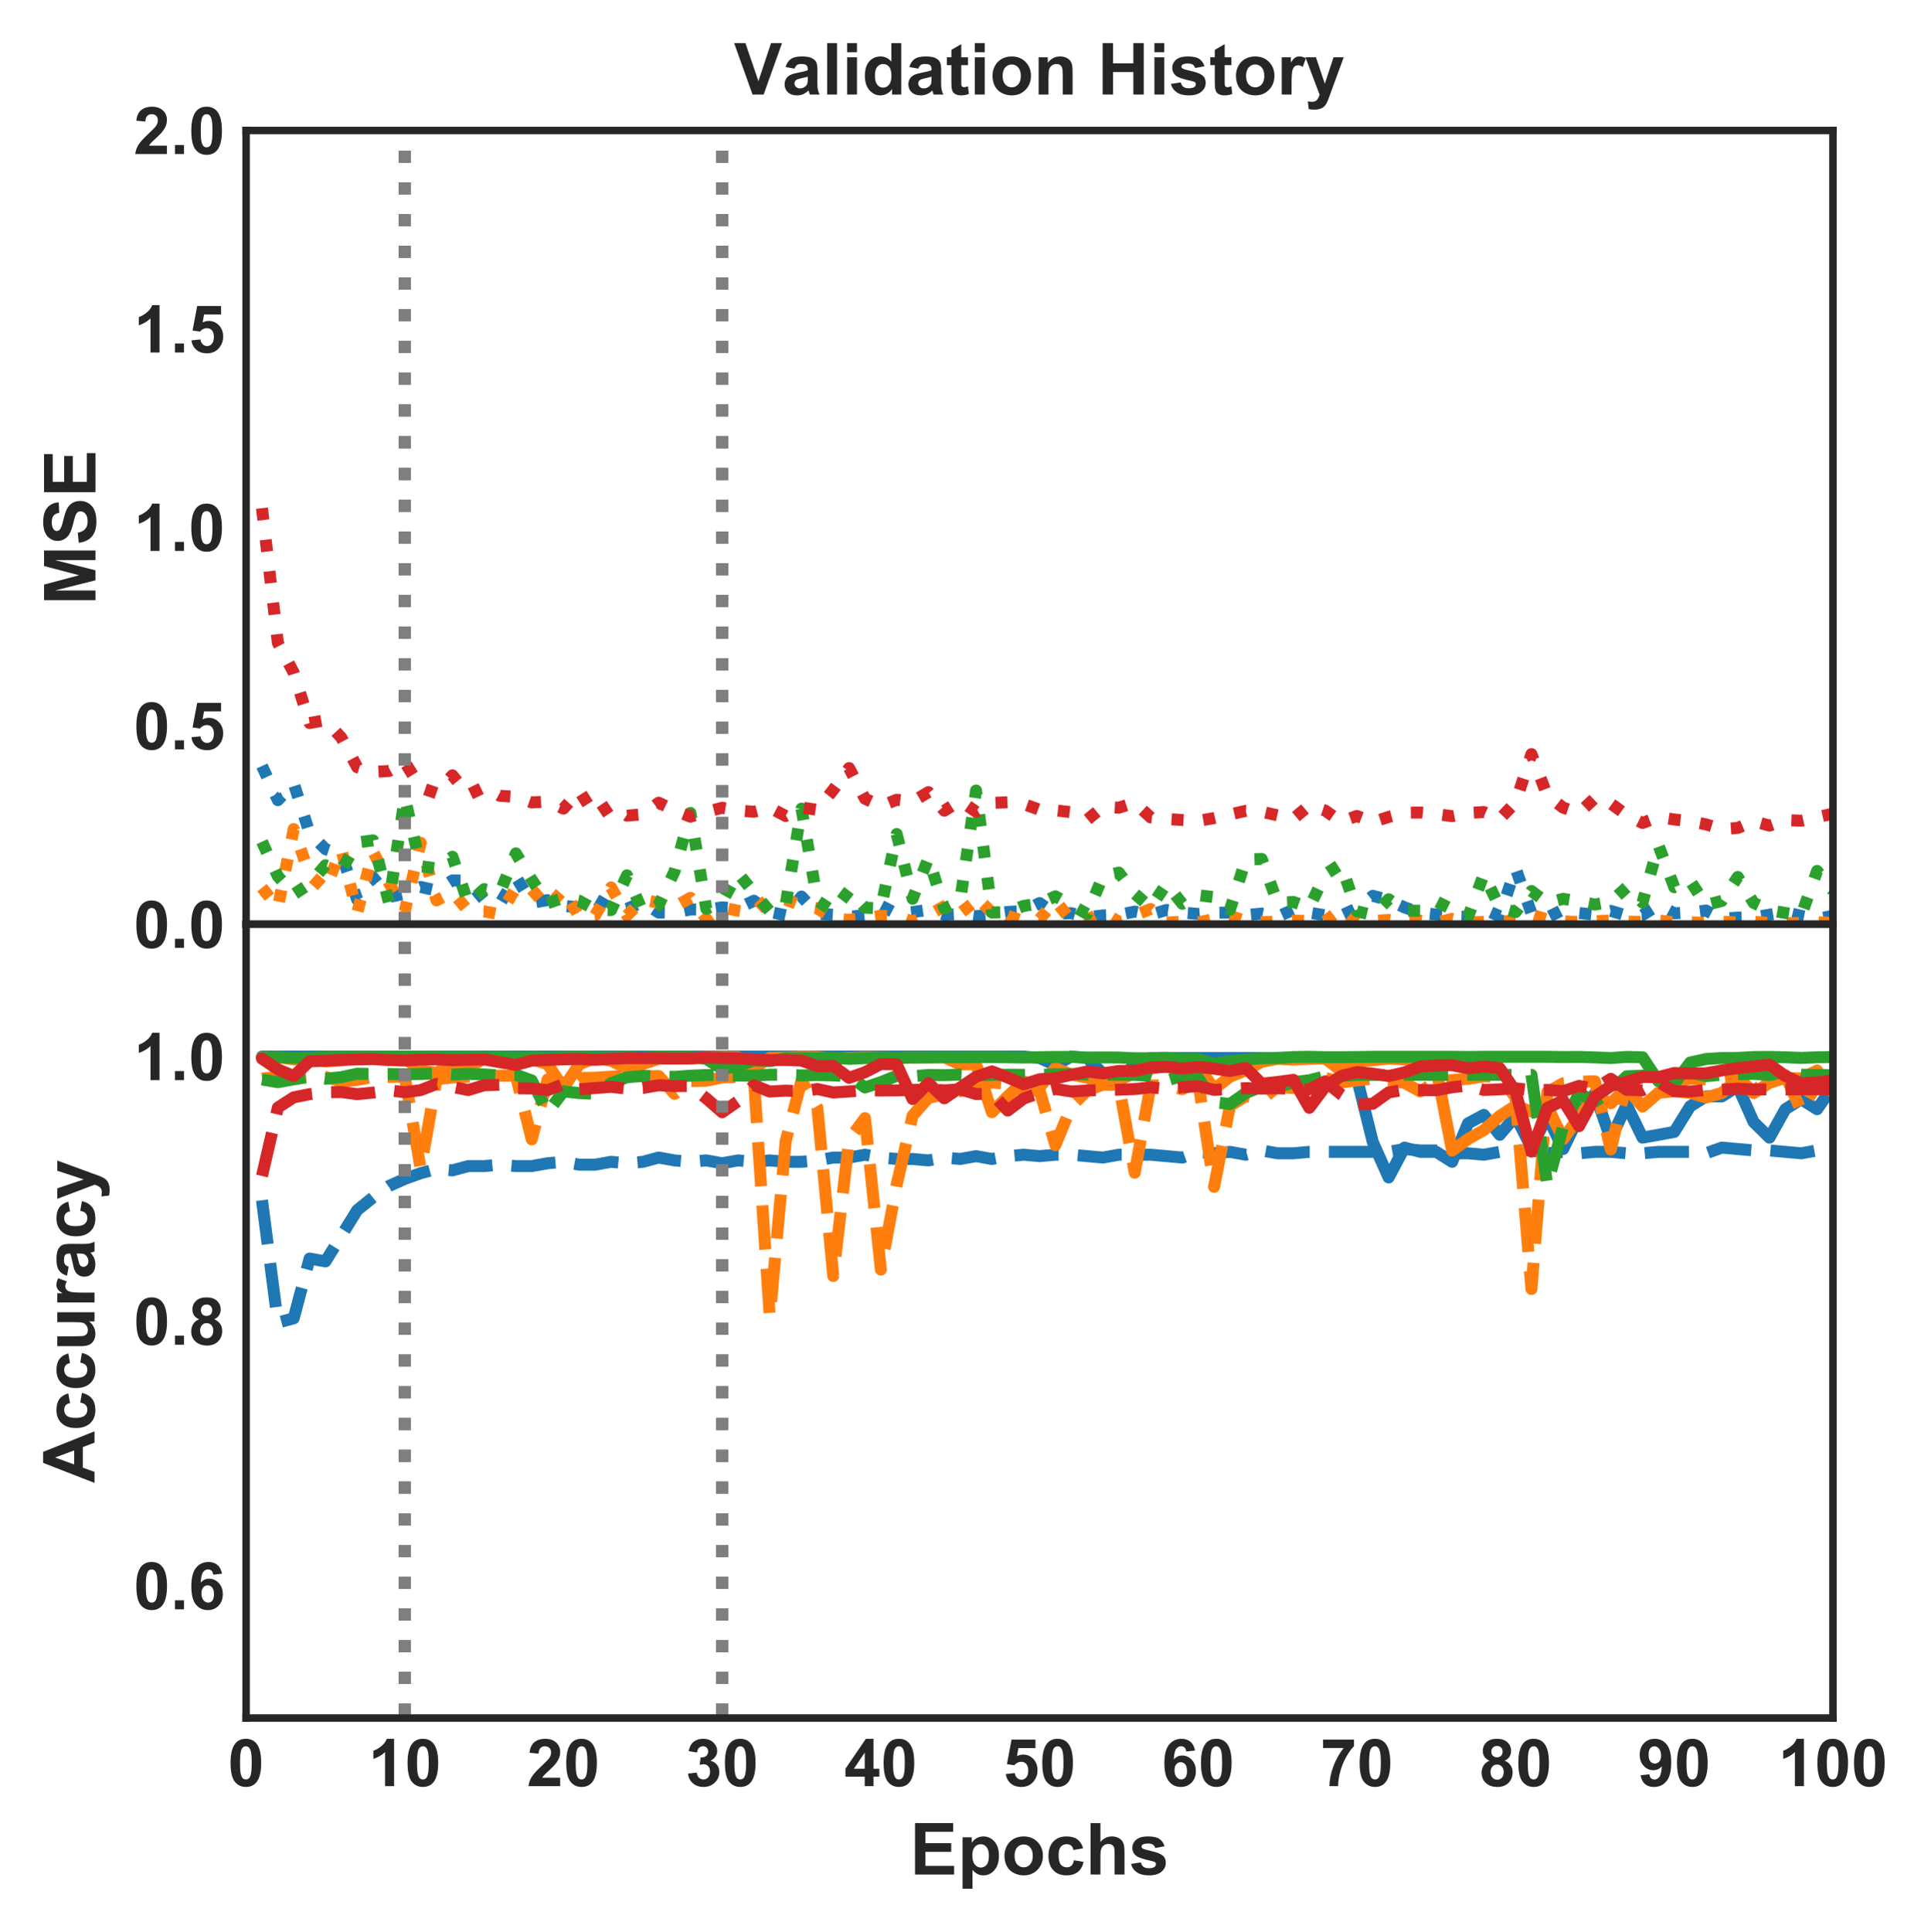 <?xml version="1.0" encoding="utf-8" standalone="no"?>
<!DOCTYPE svg PUBLIC "-//W3C//DTD SVG 1.1//EN"
  "http://www.w3.org/Graphics/SVG/1.1/DTD/svg11.dtd">
<!-- Created with matplotlib (https://matplotlib.org/) -->
<svg height="322.631pt" version="1.1" viewBox="0 0 322.531 322.631" width="322.531pt" xmlns="http://www.w3.org/2000/svg" xmlns:xlink="http://www.w3.org/1999/xlink">
 <defs>
  <style type="text/css">
*{stroke-linecap:butt;stroke-linejoin:round;}
  </style>
 </defs>
 <g id="figure_1">
  <g id="patch_1">
   <path d="M 0 322.631 
L 322.531 322.631 
L 322.531 0 
L 0 0 
z
" style="fill:#ffffff;"/>
  </g>
  <g id="axes_1">
   <g id="patch_2">
    <path d="M 41.105 154.359 
L 306.155 154.359 
L 306.155 21.789 
L 41.105 21.789 
z
" style="fill:#ffffff;"/>
   </g>
   <g id="matplotlib.axis_1">
    <g id="xtick_1"/>
    <g id="xtick_2"/>
    <g id="xtick_3"/>
    <g id="xtick_4"/>
    <g id="xtick_5"/>
    <g id="xtick_6"/>
    <g id="xtick_7"/>
    <g id="xtick_8"/>
    <g id="xtick_9"/>
    <g id="xtick_10"/>
    <g id="xtick_11"/>
   </g>
   <g id="matplotlib.axis_2">
    <g id="ytick_1">
     <g id="text_1">
      <!-- 0.0 -->
      <defs>
       <path d="M 27.438 71.875 
Q 37.844 71.875 43.703 64.453 
Q 50.688 55.672 50.688 35.297 
Q 50.688 14.984 43.656 6.109 
Q 37.844 -1.219 27.438 -1.219 
Q 17 -1.219 10.594 6.812 
Q 4.203 14.844 4.203 35.453 
Q 4.203 55.672 11.234 64.547 
Q 17.047 71.875 27.438 71.875 
z
M 27.438 60.5 
Q 24.953 60.5 23 58.906 
Q 21.047 57.328 19.969 53.219 
Q 18.562 47.906 18.562 35.297 
Q 18.562 22.703 19.828 17.984 
Q 21.094 13.281 23.016 11.719 
Q 24.953 10.156 27.438 10.156 
Q 29.938 10.156 31.891 11.734 
Q 33.844 13.328 34.906 17.438 
Q 36.328 22.703 36.328 35.297 
Q 36.328 47.906 35.062 52.609 
Q 33.797 57.328 31.859 58.906 
Q 29.938 60.5 27.438 60.5 
z
" id="Arial-BoldMT-48"/>
       <path d="M 7.172 0 
L 7.172 13.719 
L 20.906 13.719 
L 20.906 0 
z
" id="Arial-BoldMT-46"/>
      </defs>
      <g style="fill:#262626;" transform="translate(22.315 158.296)scale(0.11 -0.11)">
       <use xlink:href="#Arial-BoldMT-48"/>
       <use x="55.615" xlink:href="#Arial-BoldMT-46"/>
       <use x="83.398" xlink:href="#Arial-BoldMT-48"/>
      </g>
     </g>
    </g>
    <g id="ytick_2">
     <g id="text_2">
      <!-- 0.5 -->
      <defs>
       <path d="M 4.438 18.406 
L 18.109 19.828 
Q 18.703 15.188 21.578 12.469 
Q 24.469 9.766 28.219 9.766 
Q 32.516 9.766 35.5 13.25 
Q 38.484 16.75 38.484 23.781 
Q 38.484 30.375 35.516 33.672 
Q 32.562 36.969 27.828 36.969 
Q 21.922 36.969 17.234 31.734 
L 6.109 33.344 
L 13.141 70.609 
L 49.422 70.609 
L 49.422 57.766 
L 23.531 57.766 
L 21.391 45.609 
Q 25.984 47.906 30.766 47.906 
Q 39.891 47.906 46.234 41.266 
Q 52.594 34.625 52.594 24.031 
Q 52.594 15.188 47.469 8.25 
Q 40.484 -1.219 28.078 -1.219 
Q 18.172 -1.219 11.922 4.094 
Q 5.672 9.422 4.438 18.406 
z
" id="Arial-BoldMT-53"/>
      </defs>
      <g style="fill:#262626;" transform="translate(22.315 125.154)scale(0.11 -0.11)">
       <use xlink:href="#Arial-BoldMT-48"/>
       <use x="55.615" xlink:href="#Arial-BoldMT-46"/>
       <use x="83.398" xlink:href="#Arial-BoldMT-53"/>
      </g>
     </g>
    </g>
    <g id="ytick_3">
     <g id="text_3">
      <!-- 1.0 -->
      <defs>
       <path d="M 39.359 0 
L 25.641 0 
L 25.641 51.703 
Q 18.109 44.672 7.906 41.312 
L 7.906 53.766 
Q 13.281 55.516 19.578 60.422 
Q 25.875 65.328 28.219 71.875 
L 39.359 71.875 
z
" id="Arial-BoldMT-49"/>
      </defs>
      <g style="fill:#262626;" transform="translate(22.315 92.011)scale(0.11 -0.11)">
       <use xlink:href="#Arial-BoldMT-49"/>
       <use x="55.615" xlink:href="#Arial-BoldMT-46"/>
       <use x="83.398" xlink:href="#Arial-BoldMT-48"/>
      </g>
     </g>
    </g>
    <g id="ytick_4">
     <g id="text_4">
      <!-- 1.5 -->
      <g style="fill:#262626;" transform="translate(22.315 58.869)scale(0.11 -0.11)">
       <use xlink:href="#Arial-BoldMT-49"/>
       <use x="55.615" xlink:href="#Arial-BoldMT-46"/>
       <use x="83.398" xlink:href="#Arial-BoldMT-53"/>
      </g>
     </g>
    </g>
    <g id="ytick_5">
     <g id="text_5">
      <!-- 2.0 -->
      <defs>
       <path d="M 50.594 12.75 
L 50.594 0 
L 2.484 0 
Q 3.266 7.234 7.172 13.703 
Q 11.078 20.172 22.609 30.859 
Q 31.891 39.5 33.984 42.578 
Q 36.812 46.828 36.812 50.984 
Q 36.812 55.562 34.344 58.031 
Q 31.891 60.5 27.547 60.5 
Q 23.25 60.5 20.703 57.906 
Q 18.172 55.328 17.781 49.312 
L 4.109 50.688 
Q 5.328 62.016 11.766 66.938 
Q 18.219 71.875 27.875 71.875 
Q 38.484 71.875 44.531 66.156 
Q 50.594 60.453 50.594 51.953 
Q 50.594 47.125 48.859 42.75 
Q 47.125 38.375 43.359 33.594 
Q 40.875 30.422 34.375 24.453 
Q 27.875 18.5 26.141 16.547 
Q 24.422 14.594 23.344 12.75 
z
" id="Arial-BoldMT-50"/>
      </defs>
      <g style="fill:#262626;" transform="translate(22.315 25.726)scale(0.11 -0.11)">
       <use xlink:href="#Arial-BoldMT-50"/>
       <use x="55.615" xlink:href="#Arial-BoldMT-46"/>
       <use x="83.398" xlink:href="#Arial-BoldMT-48"/>
      </g>
     </g>
    </g>
    <g id="text_6">
     <!-- MSE -->
     <defs>
      <path d="M 7.078 0 
L 7.078 71.578 
L 28.719 71.578 
L 41.703 22.75 
L 54.547 71.578 
L 76.219 71.578 
L 76.219 0 
L 62.797 0 
L 62.797 56.344 
L 48.578 0 
L 34.672 0 
L 20.516 56.344 
L 20.516 0 
z
" id="Arial-BoldMT-77"/>
      <path d="M 3.609 23.297 
L 17.672 24.656 
Q 18.953 17.578 22.828 14.25 
Q 26.703 10.938 33.297 10.938 
Q 40.281 10.938 43.812 13.891 
Q 47.359 16.844 47.359 20.797 
Q 47.359 23.344 45.875 25.125 
Q 44.391 26.906 40.672 28.219 
Q 38.141 29.109 29.109 31.344 
Q 17.484 34.234 12.797 38.422 
Q 6.203 44.344 6.203 52.828 
Q 6.203 58.297 9.297 63.062 
Q 12.406 67.828 18.234 70.312 
Q 24.078 72.797 32.328 72.797 
Q 45.797 72.797 52.609 66.891 
Q 59.422 60.984 59.766 51.125 
L 45.312 50.484 
Q 44.391 56 41.328 58.422 
Q 38.281 60.844 32.172 60.844 
Q 25.875 60.844 22.312 58.25 
Q 20.016 56.594 20.016 53.812 
Q 20.016 51.266 22.172 49.469 
Q 24.906 47.172 35.453 44.672 
Q 46 42.188 51.047 39.516 
Q 56.109 36.859 58.953 32.25 
Q 61.812 27.641 61.812 20.844 
Q 61.812 14.703 58.391 9.328 
Q 54.984 3.953 48.734 1.344 
Q 42.484 -1.266 33.156 -1.266 
Q 19.578 -1.266 12.297 5 
Q 5.031 11.281 3.609 23.297 
z
" id="Arial-BoldMT-83"/>
      <path d="M 7.281 0 
L 7.281 71.578 
L 60.359 71.578 
L 60.359 59.469 
L 21.734 59.469 
L 21.734 43.609 
L 57.672 43.609 
L 57.672 31.547 
L 21.734 31.547 
L 21.734 12.062 
L 61.719 12.062 
L 61.719 0 
z
" id="Arial-BoldMT-69"/>
     </defs>
     <g style="fill:#262626;" transform="translate(15.947 101.077)rotate(-90)scale(0.12 -0.12)">
      <use xlink:href="#Arial-BoldMT-77"/>
      <use x="83.301" xlink:href="#Arial-BoldMT-83"/>
      <use x="150" xlink:href="#Arial-BoldMT-69"/>
     </g>
    </g>
   </g>
   <g id="line2d_1">
    <path clip-path="url(#p0c9ffd7f06)" d="M 43.755 127.928 
L 46.406 133.633 
L 49.056 130.827 
L 51.707 139.124 
L 54.358 141.813 
L 57.008 142.692 
L 59.658 150.229 
L 62.309 146.524 
L 64.96 149.807 
L 67.61 149.259 
L 70.26 148.131 
L 72.911 148.723 
L 75.561 147.04 
L 78.212 147.08 
L 80.862 150.265 
L 83.513 150.915 
L 86.163 146.445 
L 88.814 150.776 
L 91.465 150.328 
L 94.115 151.29 
L 96.766 151.545 
L 99.416 150.172 
L 102.067 151.734 
L 104.717 151.783 
L 107.368 150.639 
L 110.018 152.404 
L 112.668 152.439 
L 115.319 151.89 
L 117.969 151.901 
L 120.62 151.541 
L 123.27 151.71 
L 125.921 150.43 
L 128.571 152.295 
L 131.222 152.861 
L 133.873 149.736 
L 136.523 152.59 
L 139.173 152.77 
L 141.824 153.116 
L 144.475 152.847 
L 147.125 151.251 
L 149.775 152.633 
L 152.426 152.329 
L 155.077 151.943 
L 157.727 152.789 
L 160.377 152.646 
L 163.028 153.029 
L 165.679 152.686 
L 168.329 152.298 
L 170.98 152.17 
L 173.63 150.824 
L 176.28 152.594 
L 178.931 152.506 
L 181.582 153.206 
L 184.232 152.883 
L 186.882 152.788 
L 189.533 152.246 
L 192.184 152.763 
L 194.834 151.975 
L 197.484 152.412 
L 200.135 152.633 
L 202.786 152.431 
L 205.436 152.409 
L 208.087 152.828 
L 210.737 152.575 
L 213.387 153.098 
L 216.038 151.929 
L 218.689 152.429 
L 221.339 152.854 
L 223.989 152.929 
L 226.64 151.707 
L 229.291 149.614 
L 231.941 150.306 
L 234.591 151.542 
L 237.242 152.453 
L 239.893 152.728 
L 242.543 153.054 
L 245.194 153.11 
L 247.844 151.853 
L 250.494 153.014 
L 253.145 145.002 
L 255.796 152.511 
L 258.446 153.24 
L 261.096 151.902 
L 263.747 152.477 
L 266.397 152.763 
L 269.048 152.128 
L 271.699 152.919 
L 274.349 152.824 
L 277 151.127 
L 279.65 152.53 
L 282.3 152.386 
L 284.951 152.07 
L 287.601 153.43 
L 290.252 153.25 
L 292.902 153.217 
L 295.553 152.76 
L 298.204 152.329 
L 300.854 152.965 
L 303.505 153.487 
L 306.155 152.943 
" style="fill:none;stroke:#1f77b4;stroke-dasharray:2,3.3;stroke-dashoffset:0;stroke-width:2;"/>
   </g>
   <g id="line2d_2">
    <path clip-path="url(#p0c9ffd7f06)" d="M 67.61 154.359 
L 67.61 21.789 
" style="fill:none;stroke:#7f7f7f;stroke-dasharray:2,3.3;stroke-dashoffset:0;stroke-width:2;"/>
   </g>
   <g id="line2d_3">
    <path clip-path="url(#p0c9ffd7f06)" d="M 120.62 154.359 
L 120.62 21.789 
" style="fill:none;stroke:#7f7f7f;stroke-dasharray:2,3.3;stroke-dashoffset:0;stroke-width:2;"/>
   </g>
   <g id="line2d_4">
    <path clip-path="url(#p0c9ffd7f06)" d="M 43.755 148.247 
L 46.406 151.601 
L 49.056 138.467 
L 51.707 146.105 
L 54.358 148.456 
L 57.008 141.829 
L 59.658 152.474 
L 62.309 142.231 
L 64.96 147.429 
L 67.61 152.186 
L 70.26 140.747 
L 72.911 150.38 
L 75.561 148.96 
L 78.212 152.145 
L 80.862 152.209 
L 83.513 152.703 
L 86.163 148.272 
L 88.814 148.538 
L 91.465 151.568 
L 94.115 148.566 
L 96.766 153.161 
L 99.416 152.861 
L 102.067 148.204 
L 104.717 152.892 
L 107.368 150.241 
L 110.018 150.777 
L 112.668 151.446 
L 115.319 149.943 
L 117.969 153.434 
L 120.62 151.554 
L 123.27 152.109 
L 125.921 152.499 
L 128.571 149.808 
L 131.222 150.235 
L 133.873 151.239 
L 136.523 151.7 
L 139.173 153.418 
L 141.824 153.608 
L 144.475 153.33 
L 147.125 152.952 
L 149.775 153.014 
L 152.426 153.891 
L 155.077 152.852 
L 157.727 151.355 
L 160.377 150.294 
L 163.028 153.659 
L 165.679 150.973 
L 168.329 152.956 
L 170.98 153.827 
L 173.63 153.513 
L 176.28 150.425 
L 178.931 153.72 
L 181.582 153.609 
L 184.232 152.281 
L 186.882 153.976 
L 189.533 152.887 
L 192.184 151.813 
L 194.834 154.067 
L 197.484 153.947 
L 200.135 154.057 
L 202.786 153.476 
L 205.436 152.961 
L 208.087 153.82 
L 210.737 153.984 
L 213.387 153.949 
L 216.038 153.752 
L 218.689 153.798 
L 221.339 153.881 
L 223.989 151.815 
L 226.64 154.017 
L 229.291 153.812 
L 231.941 153.638 
L 234.591 154.012 
L 237.242 153.748 
L 239.893 154.112 
L 242.543 153.454 
L 245.194 154.056 
L 247.844 153.956 
L 250.494 153.85 
L 253.145 153.85 
L 255.796 152.762 
L 258.446 153.564 
L 261.096 153.867 
L 263.747 154.007 
L 266.397 153.842 
L 269.048 153.738 
L 271.699 153.921 
L 274.349 153.972 
L 277 153.705 
L 279.65 154.045 
L 282.3 154.04 
L 284.951 154.107 
L 287.601 153.937 
L 290.252 154.027 
L 292.902 153.922 
L 295.553 154.142 
L 298.204 154.17 
L 300.854 154.159 
L 303.505 154.032 
L 306.155 154.127 
" style="fill:none;stroke:#ff7f0e;stroke-dasharray:2,3.3;stroke-dashoffset:0;stroke-width:2;"/>
   </g>
   <g id="line2d_5">
    <path clip-path="url(#p0c9ffd7f06)" d="M 67.61 154.359 
L 67.61 21.789 
" style="fill:none;stroke:#7f7f7f;stroke-dasharray:2,3.3;stroke-dashoffset:0;stroke-width:2;"/>
   </g>
   <g id="line2d_6">
    <path clip-path="url(#p0c9ffd7f06)" d="M 120.62 154.359 
L 120.62 21.789 
" style="fill:none;stroke:#7f7f7f;stroke-dasharray:2,3.3;stroke-dashoffset:0;stroke-width:2;"/>
   </g>
   <g id="line2d_7">
    <path clip-path="url(#p0c9ffd7f06)" d="M 43.755 140.568 
L 46.406 146.333 
L 49.056 149.369 
L 51.707 147.613 
L 54.358 144.505 
L 57.008 145.37 
L 59.658 140.706 
L 62.309 140.349 
L 64.96 150.733 
L 67.61 133.221 
L 70.26 144.667 
L 72.911 145.036 
L 75.561 143.081 
L 78.212 150.872 
L 80.862 148.497 
L 83.513 149.014 
L 86.163 142.52 
L 88.814 146.923 
L 91.465 150.844 
L 94.115 149.934 
L 96.766 150.448 
L 99.416 151.938 
L 102.067 151.988 
L 104.717 146.191 
L 107.368 152.297 
L 110.018 151.16 
L 112.668 145.508 
L 115.319 135.773 
L 117.969 151.778 
L 120.62 150.59 
L 123.27 145.808 
L 125.921 149.089 
L 128.571 152.185 
L 131.222 151.118 
L 133.873 135.05 
L 136.523 150.44 
L 139.173 152.191 
L 141.824 148.698 
L 144.475 151.587 
L 147.125 151.701 
L 149.775 139.291 
L 152.426 150.099 
L 155.077 143.282 
L 157.727 151.736 
L 160.377 150.438 
L 163.028 132.025 
L 165.679 152.401 
L 168.329 152.326 
L 170.98 151.291 
L 173.63 150.884 
L 176.28 149.691 
L 178.931 151.162 
L 181.582 152.627 
L 184.232 146.305 
L 186.882 145.741 
L 189.533 149.242 
L 192.184 151.577 
L 194.834 147.604 
L 197.484 150.939 
L 200.135 149.51 
L 202.786 149.829 
L 205.436 151.942 
L 208.087 143.541 
L 210.737 143.453 
L 213.387 150.78 
L 216.038 150.638 
L 218.689 151.571 
L 221.339 146.029 
L 223.989 144.322 
L 226.64 152.193 
L 229.291 152.824 
L 231.941 150.182 
L 234.591 152.073 
L 237.242 152.106 
L 239.893 150.539 
L 242.543 151.866 
L 245.194 153.155 
L 247.844 145.999 
L 250.494 151.581 
L 253.145 152.331 
L 255.796 148.808 
L 258.446 150.809 
L 261.096 150.111 
L 263.747 150.558 
L 266.397 151.071 
L 269.048 150.589 
L 271.699 148.188 
L 274.349 150.731 
L 277 141.143 
L 279.65 148.174 
L 282.3 147.094 
L 284.951 151.148 
L 287.601 150.458 
L 290.252 146.461 
L 292.902 150.786 
L 295.553 152.019 
L 298.204 152.472 
L 300.854 152.9 
L 303.505 145.451 
L 306.155 148.757 
" style="fill:none;stroke:#2ca02c;stroke-dasharray:2,3.3;stroke-dashoffset:0;stroke-width:2;"/>
   </g>
   <g id="line2d_8">
    <path clip-path="url(#p0c9ffd7f06)" d="M 67.61 154.359 
L 67.61 21.789 
" style="fill:none;stroke:#7f7f7f;stroke-dasharray:2,3.3;stroke-dashoffset:0;stroke-width:2;"/>
   </g>
   <g id="line2d_9">
    <path clip-path="url(#p0c9ffd7f06)" d="M 120.62 154.359 
L 120.62 21.789 
" style="fill:none;stroke:#7f7f7f;stroke-dasharray:2,3.3;stroke-dashoffset:0;stroke-width:2;"/>
   </g>
   <g id="line2d_10">
    <path clip-path="url(#p0c9ffd7f06)" d="M 43.755 84.866 
L 46.406 107.36 
L 49.056 112.343 
L 51.707 120.749 
L 54.358 120.284 
L 57.008 123.198 
L 59.658 128.125 
L 62.309 128.909 
L 64.96 128.764 
L 67.61 127.281 
L 70.26 131.558 
L 72.911 132.463 
L 75.561 129.487 
L 78.212 132.741 
L 80.862 131.455 
L 83.513 132.908 
L 86.163 133.072 
L 88.814 134.011 
L 91.465 133.874 
L 94.115 135.041 
L 96.766 132.07 
L 99.416 136.251 
L 102.067 134.466 
L 104.717 136.218 
L 107.368 135.999 
L 110.018 134.057 
L 112.668 135.324 
L 115.319 136.39 
L 117.969 135.588 
L 120.62 134.909 
L 123.27 135.354 
L 125.921 135.574 
L 128.571 134.887 
L 131.222 136.273 
L 133.873 134.866 
L 136.523 135.249 
L 139.173 131.905 
L 141.824 128.272 
L 144.475 133.386 
L 147.125 134.615 
L 149.775 133.565 
L 152.426 133.862 
L 155.077 132.293 
L 157.727 135.39 
L 160.377 133.732 
L 163.028 135.565 
L 165.679 134.084 
L 168.329 133.989 
L 170.98 134.281 
L 173.63 135.236 
L 176.28 135.336 
L 178.931 135.644 
L 181.582 136.919 
L 184.232 134.734 
L 186.882 134.887 
L 189.533 134.055 
L 192.184 136.506 
L 194.834 136.771 
L 197.484 136.947 
L 200.135 137.094 
L 202.786 136.623 
L 205.436 136.016 
L 208.087 135.417 
L 210.737 135.569 
L 213.387 136.166 
L 216.038 136.737 
L 218.689 134.499 
L 221.339 135.37 
L 223.989 137.224 
L 226.64 136.272 
L 229.291 137.288 
L 231.941 136.434 
L 234.591 135.737 
L 237.242 135.694 
L 239.893 135.953 
L 242.543 136.305 
L 245.194 135.776 
L 247.844 135.613 
L 250.494 136.777 
L 253.145 134.002 
L 255.796 125.939 
L 258.446 132.882 
L 261.096 134.888 
L 263.747 135.772 
L 266.397 133.275 
L 269.048 134.198 
L 271.699 136.116 
L 274.349 137.438 
L 277 136.436 
L 279.65 136.862 
L 282.3 137.144 
L 284.951 137.682 
L 287.601 138.468 
L 290.252 138.272 
L 292.902 137.135 
L 295.553 137.886 
L 298.204 136.962 
L 300.854 137.065 
L 303.505 136.477 
L 306.155 135.886 
" style="fill:none;stroke:#d62728;stroke-dasharray:2,3.3;stroke-dashoffset:0;stroke-width:2;"/>
   </g>
   <g id="line2d_11">
    <path clip-path="url(#p0c9ffd7f06)" d="M 67.61 154.359 
L 67.61 21.789 
" style="fill:none;stroke:#7f7f7f;stroke-dasharray:2,3.3;stroke-dashoffset:0;stroke-width:2;"/>
   </g>
   <g id="line2d_12">
    <path clip-path="url(#p0c9ffd7f06)" d="M 120.62 154.359 
L 120.62 21.789 
" style="fill:none;stroke:#7f7f7f;stroke-dasharray:2,3.3;stroke-dashoffset:0;stroke-width:2;"/>
   </g>
   <g id="patch_3">
    <path d="M 41.105 154.359 
L 41.105 21.789 
" style="fill:none;stroke:#262626;stroke-linecap:square;stroke-linejoin:miter;stroke-width:1.25;"/>
   </g>
   <g id="patch_4">
    <path d="M 306.155 154.359 
L 306.155 21.789 
" style="fill:none;stroke:#262626;stroke-linecap:square;stroke-linejoin:miter;stroke-width:1.25;"/>
   </g>
   <g id="patch_5">
    <path d="M 41.105 154.359 
L 306.155 154.359 
" style="fill:none;stroke:#262626;stroke-linecap:square;stroke-linejoin:miter;stroke-width:1.25;"/>
   </g>
   <g id="patch_6">
    <path d="M 41.105 21.789 
L 306.155 21.789 
" style="fill:none;stroke:#262626;stroke-linecap:square;stroke-linejoin:miter;stroke-width:1.25;"/>
   </g>
   <g id="text_7">
    <!-- Validation History -->
    <defs>
     <path d="M 25.531 0 
L -0.047 71.578 
L 15.625 71.578 
L 33.734 18.609 
L 51.266 71.578 
L 66.609 71.578 
L 40.969 0 
z
" id="Arial-BoldMT-86"/>
     <path d="M 17.438 36.031 
L 4.984 38.281 
Q 7.078 45.797 12.203 49.406 
Q 17.328 53.031 27.438 53.031 
Q 36.625 53.031 41.109 50.859 
Q 45.609 48.688 47.438 45.344 
Q 49.266 42 49.266 33.062 
L 49.125 17.047 
Q 49.125 10.203 49.781 6.953 
Q 50.438 3.719 52.25 0 
L 38.672 0 
Q 38.141 1.375 37.359 4.047 
Q 37.016 5.281 36.859 5.672 
Q 33.344 2.25 29.344 0.531 
Q 25.344 -1.172 20.797 -1.172 
Q 12.797 -1.172 8.172 3.172 
Q 3.562 7.516 3.562 14.156 
Q 3.562 18.562 5.656 22 
Q 7.766 25.438 11.547 27.266 
Q 15.328 29.109 22.469 30.469 
Q 32.078 32.281 35.797 33.844 
L 35.797 35.203 
Q 35.797 39.156 33.844 40.844 
Q 31.891 42.531 26.469 42.531 
Q 22.797 42.531 20.75 41.094 
Q 18.703 39.656 17.438 36.031 
z
M 35.797 24.906 
Q 33.156 24.031 27.438 22.797 
Q 21.734 21.578 19.969 20.406 
Q 17.281 18.5 17.281 15.578 
Q 17.281 12.703 19.422 10.594 
Q 21.578 8.5 24.906 8.5 
Q 28.609 8.5 31.984 10.938 
Q 34.469 12.797 35.25 15.484 
Q 35.797 17.234 35.797 22.172 
z
" id="Arial-BoldMT-97"/>
     <path d="M 7.172 0 
L 7.172 71.578 
L 20.906 71.578 
L 20.906 0 
z
" id="Arial-BoldMT-108"/>
     <path d="M 7.172 58.891 
L 7.172 71.578 
L 20.906 71.578 
L 20.906 58.891 
z
M 7.172 0 
L 7.172 51.859 
L 20.906 51.859 
L 20.906 0 
z
" id="Arial-BoldMT-105"/>
     <path d="M 54.734 0 
L 42 0 
L 42 7.625 
Q 38.812 3.172 34.484 1 
Q 30.172 -1.172 25.781 -1.172 
Q 16.844 -1.172 10.469 6.031 
Q 4.109 13.234 4.109 26.125 
Q 4.109 39.312 10.297 46.172 
Q 16.5 53.031 25.984 53.031 
Q 34.672 53.031 41.016 45.797 
L 41.016 71.578 
L 54.734 71.578 
z
M 18.109 27.047 
Q 18.109 18.75 20.406 15.047 
Q 23.734 9.672 29.688 9.672 
Q 34.422 9.672 37.734 13.688 
Q 41.062 17.719 41.062 25.734 
Q 41.062 34.672 37.844 38.594 
Q 34.625 42.531 29.594 42.531 
Q 24.703 42.531 21.406 38.641 
Q 18.109 34.766 18.109 27.047 
z
" id="Arial-BoldMT-100"/>
     <path d="M 30.953 51.859 
L 30.953 40.922 
L 21.578 40.922 
L 21.578 20.016 
Q 21.578 13.672 21.844 12.625 
Q 22.125 11.578 23.078 10.891 
Q 24.031 10.203 25.391 10.203 
Q 27.297 10.203 30.906 11.531 
L 32.078 0.875 
Q 27.297 -1.172 21.234 -1.172 
Q 17.531 -1.172 14.547 0.062 
Q 11.578 1.312 10.188 3.297 
Q 8.797 5.281 8.25 8.641 
Q 7.812 11.031 7.812 18.312 
L 7.812 40.922 
L 1.516 40.922 
L 1.516 51.859 
L 7.812 51.859 
L 7.812 62.156 
L 21.578 70.172 
L 21.578 51.859 
z
" id="Arial-BoldMT-116"/>
     <path d="M 4 26.656 
Q 4 33.5 7.375 39.891 
Q 10.75 46.297 16.922 49.656 
Q 23.094 53.031 30.719 53.031 
Q 42.484 53.031 50 45.391 
Q 57.516 37.75 57.516 26.078 
Q 57.516 14.312 49.922 6.562 
Q 42.328 -1.172 30.812 -1.172 
Q 23.688 -1.172 17.219 2.047 
Q 10.75 5.281 7.375 11.5 
Q 4 17.719 4 26.656 
z
M 18.062 25.922 
Q 18.062 18.219 21.719 14.109 
Q 25.391 10.016 30.766 10.016 
Q 36.141 10.016 39.766 14.109 
Q 43.406 18.219 43.406 26.031 
Q 43.406 33.641 39.766 37.734 
Q 36.141 41.844 30.766 41.844 
Q 25.391 41.844 21.719 37.734 
Q 18.062 33.641 18.062 25.922 
z
" id="Arial-BoldMT-111"/>
     <path d="M 54.344 0 
L 40.625 0 
L 40.625 26.469 
Q 40.625 34.859 39.75 37.328 
Q 38.875 39.797 36.891 41.156 
Q 34.906 42.531 32.125 42.531 
Q 28.562 42.531 25.734 40.578 
Q 22.906 38.625 21.844 35.391 
Q 20.797 32.172 20.797 23.484 
L 20.797 0 
L 7.078 0 
L 7.078 51.859 
L 19.828 51.859 
L 19.828 44.234 
Q 26.609 53.031 36.922 53.031 
Q 41.453 53.031 45.203 51.391 
Q 48.969 49.75 50.891 47.203 
Q 52.828 44.672 53.578 41.453 
Q 54.344 38.234 54.344 32.234 
z
" id="Arial-BoldMT-110"/>
     <path id="Arial-BoldMT-32"/>
     <path d="M 7.328 0 
L 7.328 71.578 
L 21.781 71.578 
L 21.781 43.406 
L 50.094 43.406 
L 50.094 71.578 
L 64.547 71.578 
L 64.547 0 
L 50.094 0 
L 50.094 31.297 
L 21.781 31.297 
L 21.781 0 
z
" id="Arial-BoldMT-72"/>
     <path d="M 2.344 14.797 
L 16.109 16.891 
Q 17 12.891 19.672 10.812 
Q 22.359 8.734 27.203 8.734 
Q 32.516 8.734 35.203 10.688 
Q 37.016 12.062 37.016 14.359 
Q 37.016 15.922 36.031 16.938 
Q 35.016 17.922 31.453 18.75 
Q 14.844 22.406 10.406 25.438 
Q 4.25 29.641 4.25 37.109 
Q 4.25 43.844 9.562 48.438 
Q 14.891 53.031 26.078 53.031 
Q 36.719 53.031 41.891 49.562 
Q 47.078 46.094 49.031 39.312 
L 36.078 36.922 
Q 35.25 39.938 32.922 41.547 
Q 30.609 43.172 26.312 43.172 
Q 20.906 43.172 18.562 41.656 
Q 17 40.578 17 38.875 
Q 17 37.406 18.359 36.375 
Q 20.219 35.016 31.172 32.516 
Q 42.141 30.031 46.484 26.422 
Q 50.781 22.75 50.781 16.219 
Q 50.781 9.078 44.828 3.953 
Q 38.875 -1.172 27.203 -1.172 
Q 16.609 -1.172 10.422 3.125 
Q 4.25 7.422 2.344 14.797 
z
" id="Arial-BoldMT-115"/>
     <path d="M 20.312 0 
L 6.594 0 
L 6.594 51.859 
L 19.344 51.859 
L 19.344 44.484 
Q 22.609 49.703 25.219 51.359 
Q 27.828 53.031 31.156 53.031 
Q 35.844 53.031 40.188 50.438 
L 35.938 38.484 
Q 32.469 40.719 29.5 40.719 
Q 26.609 40.719 24.609 39.125 
Q 22.609 37.547 21.453 33.391 
Q 20.312 29.25 20.312 16.016 
z
" id="Arial-BoldMT-114"/>
     <path d="M 0.688 51.859 
L 15.281 51.859 
L 27.688 15.047 
L 39.797 51.859 
L 54 51.859 
L 35.688 1.953 
L 32.422 -7.078 
Q 30.609 -11.625 28.969 -14.016 
Q 27.344 -16.406 25.219 -17.891 
Q 23.094 -19.391 19.984 -20.219 
Q 16.891 -21.047 12.984 -21.047 
Q 9.031 -21.047 5.219 -20.219 
L 4 -9.469 
Q 7.234 -10.109 9.812 -10.109 
Q 14.594 -10.109 16.891 -7.297 
Q 19.188 -4.5 20.406 -0.141 
z
" id="Arial-BoldMT-121"/>
    </defs>
    <g style="fill:#262626;" transform="translate(122.629 15.789)scale(0.12 -0.12)">
     <use xlink:href="#Arial-BoldMT-86"/>
     <use x="66.621" xlink:href="#Arial-BoldMT-97"/>
     <use x="122.236" xlink:href="#Arial-BoldMT-108"/>
     <use x="150.02" xlink:href="#Arial-BoldMT-105"/>
     <use x="177.803" xlink:href="#Arial-BoldMT-100"/>
     <use x="238.887" xlink:href="#Arial-BoldMT-97"/>
     <use x="294.502" xlink:href="#Arial-BoldMT-116"/>
     <use x="327.803" xlink:href="#Arial-BoldMT-105"/>
     <use x="355.586" xlink:href="#Arial-BoldMT-111"/>
     <use x="416.67" xlink:href="#Arial-BoldMT-110"/>
     <use x="477.754" xlink:href="#Arial-BoldMT-32"/>
     <use x="505.537" xlink:href="#Arial-BoldMT-72"/>
     <use x="577.754" xlink:href="#Arial-BoldMT-105"/>
     <use x="605.537" xlink:href="#Arial-BoldMT-115"/>
     <use x="661.152" xlink:href="#Arial-BoldMT-116"/>
     <use x="694.453" xlink:href="#Arial-BoldMT-111"/>
     <use x="755.537" xlink:href="#Arial-BoldMT-114"/>
     <use x="794.453" xlink:href="#Arial-BoldMT-121"/>
    </g>
   </g>
  </g>
  <g id="axes_2">
   <g id="patch_7">
    <path d="M 41.105 286.929 
L 306.155 286.929 
L 306.155 154.359 
L 41.105 154.359 
z
" style="fill:#ffffff;"/>
   </g>
   <g id="matplotlib.axis_3">
    <g id="xtick_12">
     <g id="text_8">
      <!-- 0 -->
      <g style="fill:#262626;" transform="translate(38.046 298.303)scale(0.11 -0.11)">
       <use xlink:href="#Arial-BoldMT-48"/>
      </g>
     </g>
    </g>
    <g id="xtick_13">
     <g id="text_9">
      <!-- 10 -->
      <g style="fill:#262626;" transform="translate(61.493 298.303)scale(0.11 -0.11)">
       <use xlink:href="#Arial-BoldMT-49"/>
       <use x="55.615" xlink:href="#Arial-BoldMT-48"/>
      </g>
     </g>
    </g>
    <g id="xtick_14">
     <g id="text_10">
      <!-- 20 -->
      <g style="fill:#262626;" transform="translate(87.998 298.303)scale(0.11 -0.11)">
       <use xlink:href="#Arial-BoldMT-50"/>
       <use x="55.615" xlink:href="#Arial-BoldMT-48"/>
      </g>
     </g>
    </g>
    <g id="xtick_15">
     <g id="text_11">
      <!-- 30 -->
      <defs>
       <path d="M 3.766 19 
L 17.047 20.609 
Q 17.672 15.531 20.453 12.844 
Q 23.25 10.156 27.203 10.156 
Q 31.453 10.156 34.344 13.375 
Q 37.25 16.609 37.25 22.078 
Q 37.25 27.25 34.469 30.266 
Q 31.688 33.297 27.688 33.297 
Q 25.047 33.297 21.391 32.281 
L 22.906 43.453 
Q 28.469 43.312 31.391 45.875 
Q 34.328 48.438 34.328 52.688 
Q 34.328 56.297 32.172 58.438 
Q 30.031 60.594 26.469 60.594 
Q 22.953 60.594 20.453 58.156 
Q 17.969 55.719 17.438 51.031 
L 4.781 53.172 
Q 6.109 59.672 8.766 63.547 
Q 11.422 67.438 16.188 69.656 
Q 20.953 71.875 26.859 71.875 
Q 36.969 71.875 43.062 65.438 
Q 48.094 60.156 48.094 53.516 
Q 48.094 44.094 37.797 38.484 
Q 43.953 37.156 47.625 32.562 
Q 51.312 27.984 51.312 21.484 
Q 51.312 12.062 44.422 5.422 
Q 37.547 -1.219 27.297 -1.219 
Q 17.578 -1.219 11.172 4.375 
Q 4.781 9.969 3.766 19 
z
" id="Arial-BoldMT-51"/>
      </defs>
      <g style="fill:#262626;" transform="translate(114.503 298.303)scale(0.11 -0.11)">
       <use xlink:href="#Arial-BoldMT-51"/>
       <use x="55.615" xlink:href="#Arial-BoldMT-48"/>
      </g>
     </g>
    </g>
    <g id="xtick_16">
     <g id="text_12">
      <!-- 40 -->
      <defs>
       <path d="M 31.156 0 
L 31.156 14.406 
L 1.859 14.406 
L 1.859 26.422 
L 32.906 71.875 
L 44.438 71.875 
L 44.438 26.469 
L 53.328 26.469 
L 53.328 14.406 
L 44.438 14.406 
L 44.438 0 
z
M 31.156 26.469 
L 31.156 50.922 
L 14.703 26.469 
z
" id="Arial-BoldMT-52"/>
      </defs>
      <g style="fill:#262626;" transform="translate(141.008 298.303)scale(0.11 -0.11)">
       <use xlink:href="#Arial-BoldMT-52"/>
       <use x="55.615" xlink:href="#Arial-BoldMT-48"/>
      </g>
     </g>
    </g>
    <g id="xtick_17">
     <g id="text_13">
      <!-- 50 -->
      <g style="fill:#262626;" transform="translate(167.513 298.303)scale(0.11 -0.11)">
       <use xlink:href="#Arial-BoldMT-53"/>
       <use x="55.615" xlink:href="#Arial-BoldMT-48"/>
      </g>
     </g>
    </g>
    <g id="xtick_18">
     <g id="text_14">
      <!-- 60 -->
      <defs>
       <path d="M 50.734 54.047 
L 37.453 52.594 
Q 36.969 56.688 34.906 58.641 
Q 32.859 60.594 29.594 60.594 
Q 25.25 60.594 22.234 56.688 
Q 19.234 52.781 18.453 40.438 
Q 23.578 46.484 31.203 46.484 
Q 39.797 46.484 45.922 39.938 
Q 52.047 33.406 52.047 23.047 
Q 52.047 12.062 45.594 5.422 
Q 39.156 -1.219 29.047 -1.219 
Q 18.219 -1.219 11.234 7.203 
Q 4.25 15.625 4.25 34.812 
Q 4.25 54.5 11.516 63.188 
Q 18.797 71.875 30.422 71.875 
Q 38.578 71.875 43.922 67.312 
Q 49.266 62.75 50.734 54.047 
z
M 19.625 24.125 
Q 19.625 17.438 22.703 13.797 
Q 25.781 10.156 29.734 10.156 
Q 33.547 10.156 36.078 13.125 
Q 38.625 16.109 38.625 22.906 
Q 38.625 29.891 35.891 33.125 
Q 33.156 36.375 29.047 36.375 
Q 25.094 36.375 22.359 33.266 
Q 19.625 30.172 19.625 24.125 
z
" id="Arial-BoldMT-54"/>
      </defs>
      <g style="fill:#262626;" transform="translate(194.018 298.303)scale(0.11 -0.11)">
       <use xlink:href="#Arial-BoldMT-54"/>
       <use x="55.615" xlink:href="#Arial-BoldMT-48"/>
      </g>
     </g>
    </g>
    <g id="xtick_19">
     <g id="text_15">
      <!-- 70 -->
      <defs>
       <path d="M 4.25 57.859 
L 4.25 70.609 
L 51.172 70.609 
L 51.172 60.641 
Q 45.359 54.938 39.344 44.234 
Q 33.344 33.547 30.188 21.5 
Q 27.047 9.469 27.094 0 
L 13.875 0 
Q 14.203 14.844 19.984 30.266 
Q 25.781 45.703 35.453 57.859 
z
" id="Arial-BoldMT-55"/>
      </defs>
      <g style="fill:#262626;" transform="translate(220.523 298.303)scale(0.11 -0.11)">
       <use xlink:href="#Arial-BoldMT-55"/>
       <use x="55.615" xlink:href="#Arial-BoldMT-48"/>
      </g>
     </g>
    </g>
    <g id="xtick_20">
     <g id="text_16">
      <!-- 80 -->
      <defs>
       <path d="M 16.016 38.625 
Q 10.688 40.875 8.266 44.797 
Q 5.859 48.734 5.859 53.422 
Q 5.859 61.422 11.453 66.641 
Q 17.047 71.875 27.344 71.875 
Q 37.547 71.875 43.188 66.641 
Q 48.828 61.422 48.828 53.422 
Q 48.828 48.438 46.234 44.547 
Q 43.656 40.672 38.969 38.625 
Q 44.922 36.234 48.016 31.641 
Q 51.125 27.047 51.125 21.047 
Q 51.125 11.141 44.797 4.938 
Q 38.484 -1.266 27.984 -1.266 
Q 18.219 -1.266 11.719 3.859 
Q 4.047 9.906 4.047 20.453 
Q 4.047 26.266 6.922 31.125 
Q 9.812 35.984 16.016 38.625 
z
M 18.844 52.438 
Q 18.844 48.344 21.156 46.047 
Q 23.484 43.75 27.344 43.75 
Q 31.25 43.75 33.594 46.062 
Q 35.938 48.391 35.938 52.484 
Q 35.938 56.344 33.609 58.656 
Q 31.297 60.984 27.484 60.984 
Q 23.531 60.984 21.188 58.641 
Q 18.844 56.297 18.844 52.438 
z
M 17.578 21.781 
Q 17.578 16.109 20.484 12.938 
Q 23.391 9.766 27.734 9.766 
Q 31.984 9.766 34.766 12.812 
Q 37.547 15.875 37.547 21.625 
Q 37.547 26.656 34.719 29.703 
Q 31.891 32.766 27.547 32.766 
Q 22.516 32.766 20.047 29.297 
Q 17.578 25.828 17.578 21.781 
z
" id="Arial-BoldMT-56"/>
      </defs>
      <g style="fill:#262626;" transform="translate(247.028 298.303)scale(0.11 -0.11)">
       <use xlink:href="#Arial-BoldMT-56"/>
       <use x="55.615" xlink:href="#Arial-BoldMT-48"/>
      </g>
     </g>
    </g>
    <g id="xtick_21">
     <g id="text_17">
      <!-- 90 -->
      <defs>
       <path d="M 4.547 16.547 
L 17.828 18.016 
Q 18.312 13.969 20.359 12.016 
Q 22.406 10.062 25.781 10.062 
Q 30.031 10.062 33 13.969 
Q 35.984 17.875 36.812 30.172 
Q 31.641 24.172 23.875 24.172 
Q 15.438 24.172 9.297 30.688 
Q 3.172 37.203 3.172 47.656 
Q 3.172 58.547 9.641 65.203 
Q 16.109 71.875 26.125 71.875 
Q 37.016 71.875 44 63.453 
Q 50.984 55.031 50.984 35.75 
Q 50.984 16.109 43.703 7.422 
Q 36.422 -1.266 24.75 -1.266 
Q 16.359 -1.266 11.172 3.203 
Q 6 7.672 4.547 16.547 
z
M 35.594 46.531 
Q 35.594 53.172 32.547 56.828 
Q 29.5 60.5 25.484 60.5 
Q 21.688 60.5 19.172 57.5 
Q 16.656 54.5 16.656 47.656 
Q 16.656 40.719 19.391 37.469 
Q 22.125 34.234 26.219 34.234 
Q 30.172 34.234 32.875 37.359 
Q 35.594 40.484 35.594 46.531 
z
" id="Arial-BoldMT-57"/>
      </defs>
      <g style="fill:#262626;" transform="translate(273.533 298.303)scale(0.11 -0.11)">
       <use xlink:href="#Arial-BoldMT-57"/>
       <use x="55.615" xlink:href="#Arial-BoldMT-48"/>
      </g>
     </g>
    </g>
    <g id="xtick_22">
     <g id="text_18">
      <!-- 100 -->
      <g style="fill:#262626;" transform="translate(296.979 298.303)scale(0.11 -0.11)">
       <use xlink:href="#Arial-BoldMT-49"/>
       <use x="55.615" xlink:href="#Arial-BoldMT-48"/>
       <use x="111.23" xlink:href="#Arial-BoldMT-48"/>
      </g>
     </g>
    </g>
    <g id="text_19">
     <!-- Epochs -->
     <defs>
      <path d="M 6.781 51.859 
L 19.578 51.859 
L 19.578 44.234 
Q 22.078 48.141 26.312 50.578 
Q 30.562 53.031 35.75 53.031 
Q 44.781 53.031 51.078 45.953 
Q 57.375 38.875 57.375 26.219 
Q 57.375 13.234 51.016 6.031 
Q 44.672 -1.172 35.641 -1.172 
Q 31.344 -1.172 27.844 0.531 
Q 24.359 2.25 20.516 6.391 
L 20.516 -19.734 
L 6.781 -19.734 
z
M 20.359 26.812 
Q 20.359 18.062 23.828 13.891 
Q 27.297 9.719 32.281 9.719 
Q 37.062 9.719 40.234 13.547 
Q 43.406 17.391 43.406 26.125 
Q 43.406 34.281 40.125 38.234 
Q 36.859 42.188 32.031 42.188 
Q 27 42.188 23.672 38.297 
Q 20.359 34.422 20.359 26.812 
z
" id="Arial-BoldMT-112"/>
      <path d="M 52.391 36.531 
L 38.875 34.078 
Q 38.188 38.141 35.766 40.188 
Q 33.344 42.234 29.5 42.234 
Q 24.359 42.234 21.312 38.688 
Q 18.266 35.156 18.266 26.859 
Q 18.266 17.625 21.359 13.812 
Q 24.469 10.016 29.688 10.016 
Q 33.594 10.016 36.078 12.234 
Q 38.578 14.453 39.594 19.875 
L 53.078 17.578 
Q 50.984 8.297 45.016 3.562 
Q 39.062 -1.172 29.047 -1.172 
Q 17.672 -1.172 10.906 6 
Q 4.156 13.188 4.156 25.875 
Q 4.156 38.719 10.938 45.875 
Q 17.719 53.031 29.297 53.031 
Q 38.766 53.031 44.359 48.953 
Q 49.953 44.875 52.391 36.531 
z
" id="Arial-BoldMT-99"/>
      <path d="M 20.844 71.578 
L 20.844 45.266 
Q 27.484 53.031 36.719 53.031 
Q 41.453 53.031 45.266 51.266 
Q 49.078 49.516 51 46.781 
Q 52.938 44.047 53.641 40.719 
Q 54.344 37.406 54.344 30.422 
L 54.344 0 
L 40.625 0 
L 40.625 27.391 
Q 40.625 35.547 39.844 37.734 
Q 39.062 39.938 37.078 41.234 
Q 35.109 42.531 32.125 42.531 
Q 28.719 42.531 26.031 40.859 
Q 23.344 39.203 22.094 35.859 
Q 20.844 32.516 20.844 25.984 
L 20.844 0 
L 7.125 0 
L 7.125 71.578 
z
" id="Arial-BoldMT-104"/>
     </defs>
     <g style="fill:#262626;" transform="translate(151.961 313.063)scale(0.12 -0.12)">
      <use xlink:href="#Arial-BoldMT-69"/>
      <use x="66.699" xlink:href="#Arial-BoldMT-112"/>
      <use x="127.783" xlink:href="#Arial-BoldMT-111"/>
      <use x="188.867" xlink:href="#Arial-BoldMT-99"/>
      <use x="244.482" xlink:href="#Arial-BoldMT-104"/>
      <use x="305.566" xlink:href="#Arial-BoldMT-115"/>
     </g>
    </g>
   </g>
   <g id="matplotlib.axis_4">
    <g id="ytick_6">
     <g id="text_20">
      <!-- 0.6 -->
      <g style="fill:#262626;" transform="translate(22.315 268.771)scale(0.11 -0.11)">
       <use xlink:href="#Arial-BoldMT-48"/>
       <use x="55.615" xlink:href="#Arial-BoldMT-46"/>
       <use x="83.398" xlink:href="#Arial-BoldMT-54"/>
      </g>
     </g>
    </g>
    <g id="ytick_7">
     <g id="text_21">
      <!-- 0.8 -->
      <g style="fill:#262626;" transform="translate(22.315 224.581)scale(0.11 -0.11)">
       <use xlink:href="#Arial-BoldMT-48"/>
       <use x="55.615" xlink:href="#Arial-BoldMT-46"/>
       <use x="83.398" xlink:href="#Arial-BoldMT-56"/>
      </g>
     </g>
    </g>
    <g id="ytick_8">
     <g id="text_22">
      <!-- 1.0 -->
      <g style="fill:#262626;" transform="translate(22.315 180.391)scale(0.11 -0.11)">
       <use xlink:href="#Arial-BoldMT-49"/>
       <use x="55.615" xlink:href="#Arial-BoldMT-46"/>
       <use x="83.398" xlink:href="#Arial-BoldMT-48"/>
      </g>
     </g>
    </g>
    <g id="text_23">
     <!-- Accuracy -->
     <defs>
      <path d="M 71.828 0 
L 56.109 0 
L 49.859 16.266 
L 21.234 16.266 
L 15.328 0 
L 0 0 
L 27.875 71.578 
L 43.172 71.578 
z
M 45.219 28.328 
L 35.359 54.891 
L 25.688 28.328 
z
" id="Arial-BoldMT-65"/>
      <path d="M 41.312 0 
L 41.312 7.766 
Q 38.484 3.609 33.859 1.219 
Q 29.25 -1.172 24.125 -1.172 
Q 18.891 -1.172 14.734 1.125 
Q 10.594 3.422 8.734 7.562 
Q 6.891 11.719 6.891 19.047 
L 6.891 51.859 
L 20.609 51.859 
L 20.609 28.031 
Q 20.609 17.094 21.359 14.625 
Q 22.125 12.156 24.125 10.719 
Q 26.125 9.281 29.203 9.281 
Q 32.719 9.281 35.5 11.203 
Q 38.281 13.141 39.297 15.984 
Q 40.328 18.844 40.328 29.984 
L 40.328 51.859 
L 54.047 51.859 
L 54.047 0 
z
" id="Arial-BoldMT-117"/>
     </defs>
     <g style="fill:#262626;" transform="translate(15.789 247.66)rotate(-90)scale(0.12 -0.12)">
      <use xlink:href="#Arial-BoldMT-65"/>
      <use x="72.217" xlink:href="#Arial-BoldMT-99"/>
      <use x="127.832" xlink:href="#Arial-BoldMT-99"/>
      <use x="183.447" xlink:href="#Arial-BoldMT-117"/>
      <use x="244.531" xlink:href="#Arial-BoldMT-114"/>
      <use x="283.447" xlink:href="#Arial-BoldMT-97"/>
      <use x="339.062" xlink:href="#Arial-BoldMT-99"/>
      <use x="394.678" xlink:href="#Arial-BoldMT-121"/>
     </g>
    </g>
   </g>
   <g id="line2d_13">
    <path clip-path="url(#p587a4ca2ef)" d="M 43.755 200.45 
L 46.406 220.882 
L 49.056 220.169 
L 51.707 210.191 
L 54.358 210.666 
L 57.008 206.39 
L 59.658 202.113 
L 62.309 199.975 
L 64.96 198.074 
L 67.61 196.886 
L 70.26 195.936 
L 72.911 195.223 
L 75.561 195.461 
L 78.212 194.748 
L 80.862 194.748 
L 83.513 194.511 
L 86.163 194.748 
L 88.814 194.748 
L 91.465 194.273 
L 94.115 194.035 
L 96.766 194.511 
L 99.416 194.511 
L 102.067 194.035 
L 104.717 194.273 
L 107.368 194.035 
L 110.018 193.323 
L 112.668 193.798 
L 115.319 194.035 
L 117.969 193.798 
L 120.62 194.273 
L 123.27 193.798 
L 125.921 194.035 
L 128.571 193.798 
L 131.222 194.035 
L 133.873 194.035 
L 136.523 193.798 
L 139.173 193.323 
L 141.824 193.323 
L 144.475 192.847 
L 147.125 193.323 
L 149.775 193.56 
L 152.426 193.56 
L 155.077 193.798 
L 157.727 193.323 
L 160.377 193.56 
L 163.028 193.085 
L 165.679 193.56 
L 168.329 193.085 
L 170.98 192.847 
L 173.63 193.085 
L 176.28 192.847 
L 178.931 192.847 
L 181.582 193.085 
L 184.232 193.323 
L 186.882 192.847 
L 189.533 192.847 
L 192.184 192.847 
L 194.834 193.085 
L 197.484 193.323 
L 200.135 192.372 
L 202.786 192.61 
L 205.436 192.372 
L 208.087 192.847 
L 210.737 192.135 
L 213.387 192.61 
L 216.038 192.61 
L 218.689 192.372 
L 221.339 192.372 
L 223.989 192.372 
L 226.64 192.372 
L 229.291 192.372 
L 231.941 192.372 
L 234.591 191.897 
L 237.242 192.135 
L 239.893 192.135 
L 242.543 192.61 
L 245.194 192.61 
L 247.844 192.847 
L 250.494 192.372 
L 253.145 192.135 
L 255.796 192.135 
L 258.446 192.61 
L 261.096 192.372 
L 263.747 192.61 
L 266.397 192.372 
L 269.048 192.372 
L 271.699 192.61 
L 274.349 192.61 
L 277 192.372 
L 279.65 192.372 
L 282.3 192.372 
L 284.951 192.61 
L 287.601 191.66 
L 290.252 191.897 
L 292.902 192.135 
L 295.553 192.135 
L 298.204 192.372 
L 300.854 192.61 
L 303.505 192.135 
L 306.155 192.135 
" style="fill:none;stroke:#1f77b4;stroke-dasharray:7.4,3.2;stroke-dashoffset:0;stroke-width:2;"/>
   </g>
   <g id="line2d_14">
    <path clip-path="url(#p587a4ca2ef)" d="M 43.755 176.454 
L 46.406 176.454 
L 49.056 176.454 
L 51.707 176.454 
L 54.358 176.454 
L 57.008 176.454 
L 59.658 176.454 
L 62.309 176.454 
L 64.96 176.454 
L 67.61 176.454 
L 70.26 176.454 
L 72.911 176.454 
L 75.561 176.454 
L 78.212 176.454 
L 80.862 176.454 
L 83.513 176.454 
L 86.163 176.454 
L 88.814 176.454 
L 91.465 176.454 
L 94.115 176.454 
L 96.766 176.454 
L 99.416 176.454 
L 102.067 176.454 
L 104.717 176.454 
L 107.368 176.454 
L 110.018 176.454 
L 112.668 176.454 
L 115.319 176.454 
L 117.969 176.454 
L 120.62 176.454 
L 123.27 176.454 
L 125.921 176.454 
L 128.571 176.454 
L 131.222 176.454 
L 133.873 176.454 
L 136.523 176.454 
L 139.173 176.454 
L 141.824 176.454 
L 144.475 176.454 
L 147.125 176.454 
L 149.775 176.454 
L 152.426 176.454 
L 155.077 176.454 
L 157.727 176.454 
L 160.377 176.454 
L 163.028 176.454 
L 165.679 176.454 
L 168.329 176.454 
L 170.98 176.454 
L 173.63 176.692 
L 176.28 177.88 
L 178.931 176.454 
L 181.582 176.692 
L 184.232 179.305 
L 186.882 180.731 
L 189.533 177.642 
L 192.184 176.692 
L 194.834 176.692 
L 197.484 176.692 
L 200.135 176.692 
L 202.786 176.692 
L 205.436 176.692 
L 208.087 176.692 
L 210.737 176.692 
L 213.387 176.692 
L 216.038 176.692 
L 218.689 176.692 
L 221.339 176.692 
L 223.989 176.93 
L 226.64 180.018 
L 229.291 190.709 
L 231.941 196.649 
L 234.591 191.66 
L 237.242 192.372 
L 239.893 192.372 
L 242.543 194.035 
L 245.194 187.621 
L 247.844 186.195 
L 250.494 189.521 
L 253.145 186.433 
L 255.796 191.66 
L 258.446 186.433 
L 261.096 191.897 
L 263.747 186.433 
L 266.397 182.631 
L 269.048 190.234 
L 271.699 184.532 
L 274.349 189.996 
L 277 189.521 
L 279.65 189.046 
L 282.3 184.77 
L 284.951 183.107 
L 287.601 183.107 
L 290.252 181.444 
L 292.902 187.383 
L 295.553 189.996 
L 298.204 185.245 
L 300.854 183.582 
L 303.505 185.245 
L 306.155 181.444 
" style="fill:none;stroke:#1f77b4;stroke-linecap:round;stroke-width:2;"/>
   </g>
   <g id="line2d_15">
    <path clip-path="url(#p587a4ca2ef)" d="M 67.61 323.631 
L 67.61 154.359 
" style="fill:none;stroke:#7f7f7f;stroke-dasharray:2,3.3;stroke-dashoffset:0;stroke-width:2;"/>
   </g>
   <g id="line2d_16">
    <path clip-path="url(#p587a4ca2ef)" d="M 120.62 323.631 
L 120.62 154.359 
" style="fill:none;stroke:#7f7f7f;stroke-dasharray:2,3.3;stroke-dashoffset:0;stroke-width:2;"/>
   </g>
   <g id="line2d_17">
    <path clip-path="url(#p587a4ca2ef)" d="M 43.755 180.144 
L 46.406 179.835 
L 49.056 179.841 
L 51.707 179.702 
L 54.358 179.866 
L 57.008 180.637 
L 59.658 180.353 
L 62.309 179.873 
L 64.96 179.847 
L 67.61 179.816 
L 70.26 195.183 
L 72.911 180.233 
L 75.561 179.955 
L 78.212 179.81 
L 80.862 179.759 
L 83.513 179.652 
L 86.163 179.664 
L 88.814 190.28 
L 91.465 180.277 
L 94.115 181.952 
L 96.766 180.031 
L 99.416 179.993 
L 102.067 179.816 
L 104.717 179.708 
L 107.368 179.772 
L 110.018 179.708 
L 112.668 182.691 
L 115.319 180.549 
L 117.969 180.498 
L 120.62 179.942 
L 123.27 179.866 
L 125.921 180.088 
L 128.571 219.939 
L 131.222 190.621 
L 133.873 180.46 
L 136.523 185.01 
L 139.173 213.102 
L 141.824 190.336 
L 144.475 186.741 
L 147.125 212.028 
L 149.775 197.824 
L 152.426 186.324 
L 155.077 183.329 
L 157.727 182.805 
L 160.377 182.223 
L 163.028 181.244 
L 165.679 180.814 
L 168.329 180.966 
L 170.98 182.23 
L 173.63 182.065 
L 176.28 191.246 
L 178.931 184.789 
L 181.582 182.129 
L 184.232 181.143 
L 186.882 181.181 
L 189.533 195.859 
L 192.184 181.288 
L 194.834 181.257 
L 197.484 181.901 
L 200.135 180.574 
L 202.786 198.216 
L 205.436 184.694 
L 208.087 183.057 
L 210.737 183.67 
L 213.387 181.478 
L 216.038 181.73 
L 218.689 180.846 
L 221.339 180.005 
L 223.989 180.776 
L 226.64 180.441 
L 229.291 180.144 
L 231.941 180.486 
L 234.591 180.846 
L 237.242 182.286 
L 239.893 180.593 
L 242.543 180.385 
L 245.194 180.17 
L 247.844 179.765 
L 250.494 179.822 
L 253.145 183.272 
L 255.796 215.276 
L 258.446 182.388 
L 261.096 180.909 
L 263.747 180.637 
L 266.397 180.593 
L 269.048 191.967 
L 271.699 180.795 
L 274.349 179.816 
L 277 181.516 
L 279.65 180.719 
L 282.3 180.132 
L 284.951 180.246 
L 287.601 180.138 
L 290.252 179.885 
L 292.902 182.444 
L 295.553 179.765 
L 298.204 179.557 
L 300.854 185.515 
L 303.505 181.035 
L 306.155 180.536 
" style="fill:none;stroke:#ff7f0e;stroke-dasharray:7.4,3.2;stroke-dashoffset:0;stroke-width:2;"/>
   </g>
   <g id="line2d_18">
    <path clip-path="url(#p587a4ca2ef)" d="M 43.755 176.6 
L 46.406 176.562 
L 49.056 176.928 
L 51.707 176.96 
L 54.358 177.269 
L 57.008 177.112 
L 59.658 176.593 
L 62.309 176.625 
L 64.96 176.688 
L 67.61 176.758 
L 70.26 178.773 
L 72.911 179.197 
L 75.561 177.63 
L 78.212 178.299 
L 80.862 176.802 
L 83.513 176.568 
L 86.163 176.941 
L 88.814 176.89 
L 91.465 177.724 
L 94.115 181.686 
L 96.766 177.731 
L 99.416 176.682 
L 102.067 177.149 
L 104.717 178.438 
L 107.368 177.712 
L 110.018 176.821 
L 112.668 176.764 
L 115.319 176.796 
L 117.969 176.562 
L 120.62 176.568 
L 123.27 176.581 
L 125.921 178.401 
L 128.571 176.682 
L 131.222 176.638 
L 133.873 176.537 
L 136.523 176.555 
L 139.173 176.802 
L 141.824 176.72 
L 144.475 176.612 
L 147.125 176.625 
L 149.775 176.751 
L 152.426 176.6 
L 155.077 176.593 
L 157.727 176.581 
L 160.377 177.769 
L 163.028 177.737 
L 165.679 185.749 
L 168.329 183.076 
L 170.98 180.606 
L 173.63 181.591 
L 176.28 178.382 
L 178.931 179.468 
L 181.582 179.98 
L 184.232 180.543 
L 186.882 180.404 
L 189.533 179.19 
L 192.184 178.489 
L 194.834 177.965 
L 197.484 178.262 
L 200.135 178.034 
L 202.786 181.876 
L 205.436 179.822 
L 208.087 178.761 
L 210.737 177.333 
L 213.387 176.84 
L 216.038 176.966 
L 218.689 176.84 
L 221.339 176.764 
L 223.989 178.805 
L 226.64 177.251 
L 229.291 177.074 
L 231.941 176.796 
L 234.591 176.928 
L 237.242 177.023 
L 239.893 178.514 
L 242.543 192.169 
L 245.194 190.235 
L 247.844 188.738 
L 250.494 186.381 
L 253.145 184.662 
L 255.796 185.642 
L 258.446 184.763 
L 261.096 190.235 
L 263.747 186.488 
L 266.397 183.121 
L 269.048 184.252 
L 271.699 181.711 
L 274.349 184.801 
L 277 182.501 
L 279.65 182.261 
L 282.3 182.501 
L 284.951 183.304 
L 287.601 182.527 
L 290.252 180.34 
L 292.902 182.577 
L 295.553 180.821 
L 298.204 180.018 
L 300.854 180.119 
L 303.505 178.78 
L 306.155 182.419 
" style="fill:none;stroke:#ff7f0e;stroke-linecap:round;stroke-width:2;"/>
   </g>
   <g id="line2d_19">
    <path clip-path="url(#p587a4ca2ef)" d="M 67.61 323.631 
L 67.61 154.359 
" style="fill:none;stroke:#7f7f7f;stroke-dasharray:2,3.3;stroke-dashoffset:0;stroke-width:2;"/>
   </g>
   <g id="line2d_20">
    <path clip-path="url(#p587a4ca2ef)" d="M 120.62 323.631 
L 120.62 154.359 
" style="fill:none;stroke:#7f7f7f;stroke-dasharray:2,3.3;stroke-dashoffset:0;stroke-width:2;"/>
   </g>
   <g id="line2d_21">
    <path clip-path="url(#p587a4ca2ef)" d="M 43.755 180.284 
L 46.406 180.735 
L 49.056 180.264 
L 51.707 179.834 
L 54.358 180.161 
L 57.008 179.895 
L 59.658 179.322 
L 62.309 179.363 
L 64.96 179.363 
L 67.61 179.424 
L 70.26 179.363 
L 72.911 179.281 
L 75.561 179.465 
L 78.212 179.342 
L 80.862 179.445 
L 83.513 179.608 
L 86.163 179.486 
L 88.814 180.448 
L 91.465 185.753 
L 94.115 182.271 
L 96.766 182.558 
L 99.416 182.681 
L 102.067 180.899 
L 104.717 179.916 
L 107.368 179.69 
L 110.018 179.752 
L 112.668 179.854 
L 115.319 179.649 
L 117.969 179.547 
L 120.62 179.568 
L 123.27 179.629 
L 125.921 179.649 
L 128.571 179.486 
L 131.222 179.486 
L 133.873 179.608 
L 136.523 179.547 
L 139.173 179.608 
L 141.824 179.711 
L 144.475 181.616 
L 147.125 180.735 
L 149.775 179.67 
L 152.426 179.752 
L 155.077 179.527 
L 157.727 179.568 
L 160.377 179.465 
L 163.028 179.568 
L 165.679 179.527 
L 168.329 179.486 
L 170.98 179.506 
L 173.63 179.506 
L 176.28 179.424 
L 178.931 179.383 
L 181.582 179.445 
L 184.232 179.465 
L 186.882 179.486 
L 189.533 179.527 
L 192.184 179.67 
L 194.834 180.469 
L 197.484 179.649 
L 200.135 180.018 
L 202.786 184.073 
L 205.436 184.381 
L 208.087 182.537 
L 210.737 181.472 
L 213.387 181.616 
L 216.038 180.735 
L 218.689 180.407 
L 221.339 179.752 
L 223.989 179.69 
L 226.64 179.506 
L 229.291 179.527 
L 231.941 179.527 
L 234.591 179.506 
L 237.242 179.506 
L 239.893 179.506 
L 242.543 179.527 
L 245.194 179.527 
L 247.844 179.506 
L 250.494 179.506 
L 253.145 179.527 
L 255.796 179.506 
L 258.446 197.939 
L 261.096 188.067 
L 263.747 182.578 
L 266.397 183.971 
L 269.048 182.23 
L 271.699 179.752 
L 274.349 179.649 
L 277 179.772 
L 279.65 179.588 
L 282.3 179.096 
L 284.951 179.731 
L 287.601 179.486 
L 290.252 179.404 
L 292.902 179.342 
L 295.553 179.547 
L 298.204 178.933 
L 300.854 179.486 
L 303.505 179.506 
L 306.155 179.588 
" style="fill:none;stroke:#2ca02c;stroke-dasharray:7.4,3.2;stroke-dashoffset:0;stroke-width:2;"/>
   </g>
   <g id="line2d_22">
    <path clip-path="url(#p587a4ca2ef)" d="M 43.755 176.639 
L 46.406 176.557 
L 49.056 176.68 
L 51.707 176.68 
L 54.358 176.516 
L 57.008 176.516 
L 59.658 176.536 
L 62.309 176.495 
L 64.96 176.495 
L 67.61 176.495 
L 70.26 176.495 
L 72.911 176.516 
L 75.561 176.557 
L 78.212 176.516 
L 80.862 176.598 
L 83.513 176.516 
L 86.163 176.598 
L 88.814 176.557 
L 91.465 176.618 
L 94.115 176.557 
L 96.766 176.495 
L 99.416 176.577 
L 102.067 176.598 
L 104.717 176.536 
L 107.368 176.659 
L 110.018 176.495 
L 112.668 176.516 
L 115.319 176.516 
L 117.969 176.844 
L 120.62 178.523 
L 123.27 178.031 
L 125.921 177.089 
L 128.571 177.233 
L 131.222 176.741 
L 133.873 176.721 
L 136.523 176.741 
L 139.173 176.639 
L 141.824 176.844 
L 144.475 176.721 
L 147.125 176.639 
L 149.775 176.68 
L 152.426 176.618 
L 155.077 176.598 
L 157.727 176.557 
L 160.377 176.577 
L 163.028 176.557 
L 165.679 176.557 
L 168.329 176.577 
L 170.98 176.618 
L 173.63 176.557 
L 176.28 176.516 
L 178.931 176.516 
L 181.582 176.618 
L 184.232 176.598 
L 186.882 176.618 
L 189.533 176.741 
L 192.184 176.741 
L 194.834 176.68 
L 197.484 176.844 
L 200.135 176.884 
L 202.786 177.663 
L 205.436 177.233 
L 208.087 176.966 
L 210.737 176.741 
L 213.387 176.7 
L 216.038 176.536 
L 218.689 176.495 
L 221.339 176.557 
L 223.989 176.557 
L 226.64 176.536 
L 229.291 176.495 
L 231.941 176.495 
L 234.591 176.495 
L 237.242 176.495 
L 239.893 176.495 
L 242.543 176.495 
L 245.194 176.516 
L 247.844 176.495 
L 250.494 176.495 
L 253.145 176.495 
L 255.796 176.495 
L 258.446 176.495 
L 261.096 176.536 
L 263.747 176.516 
L 266.397 176.598 
L 269.048 176.7 
L 271.699 176.516 
L 274.349 176.577 
L 277 180.571 
L 279.65 181.001 
L 282.3 177.458 
L 284.951 176.864 
L 287.601 176.7 
L 290.252 176.68 
L 292.902 176.536 
L 295.553 176.516 
L 298.204 176.577 
L 300.854 176.68 
L 303.505 176.577 
L 306.155 176.536 
" style="fill:none;stroke:#2ca02c;stroke-linecap:round;stroke-width:2;"/>
   </g>
   <g id="line2d_23">
    <path clip-path="url(#p587a4ca2ef)" d="M 67.61 323.631 
L 67.61 154.359 
" style="fill:none;stroke:#7f7f7f;stroke-dasharray:2,3.3;stroke-dashoffset:0;stroke-width:2;"/>
   </g>
   <g id="line2d_24">
    <path clip-path="url(#p587a4ca2ef)" d="M 120.62 323.631 
L 120.62 154.359 
" style="fill:none;stroke:#7f7f7f;stroke-dasharray:2,3.3;stroke-dashoffset:0;stroke-width:2;"/>
   </g>
   <g id="line2d_25">
    <path clip-path="url(#p587a4ca2ef)" d="M 43.755 196.402 
L 46.406 184.973 
L 49.056 183.267 
L 51.707 182.734 
L 54.358 182.419 
L 57.008 182.387 
L 59.658 182.734 
L 62.309 182.474 
L 64.96 182.104 
L 67.61 182.408 
L 70.26 182.061 
L 72.911 181.029 
L 75.561 181.528 
L 78.212 182.05 
L 80.862 181.246 
L 83.513 181.17 
L 86.163 181.756 
L 88.814 181.789 
L 91.465 182.072 
L 94.115 181.072 
L 96.766 181.93 
L 99.416 181.713 
L 102.067 181.517 
L 104.717 181.811 
L 107.368 181.702 
L 110.018 181.246 
L 112.668 181.387 
L 115.319 181.365 
L 117.969 183.441 
L 120.62 185.755 
L 123.27 183.908 
L 125.921 181.246 
L 128.571 182.3 
L 131.222 182.148 
L 133.873 182.256 
L 136.523 181.876 
L 139.173 182.452 
L 141.824 182.289 
L 144.475 182.072 
L 147.125 182.126 
L 149.775 182.104 
L 152.426 182.039 
L 155.077 181.909 
L 157.727 182.093 
L 160.377 181.93 
L 163.028 182.713 
L 165.679 182.637 
L 168.329 185.472 
L 170.98 183.462 
L 173.63 182.539 
L 176.28 181.865 
L 178.931 182.289 
L 181.582 182.126 
L 184.232 182.028 
L 186.882 181.985 
L 189.533 181.887 
L 192.184 181.594 
L 194.834 181.887 
L 197.484 181.572 
L 200.135 181.398 
L 202.786 182.017 
L 205.436 181.887 
L 208.087 181.735 
L 210.737 181.8 
L 213.387 181.756 
L 216.038 181.854 
L 218.689 181.93 
L 221.339 180.594 
L 223.989 182.767 
L 226.64 184.44 
L 229.291 184.342 
L 231.941 182.441 
L 234.591 181.996 
L 237.242 182.05 
L 239.893 182.082 
L 242.543 181.583 
L 245.194 181.289 
L 247.844 182.039 
L 250.494 181.93 
L 253.145 181.746 
L 255.796 182.093 
L 258.446 182.028 
L 261.096 182.235 
L 263.747 181.354 
L 266.397 181.854 
L 269.048 180.17 
L 271.699 182.017 
L 274.349 182.093 
L 277 180.724 
L 279.65 182.224 
L 282.3 182.3 
L 284.951 182.028 
L 287.601 181.974 
L 290.252 181.822 
L 292.902 181.952 
L 295.553 181.93 
L 298.204 181.952 
L 300.854 181.919 
L 303.505 181.909 
L 306.155 181.963 
" style="fill:none;stroke:#d62728;stroke-dasharray:7.4,3.2;stroke-dashoffset:0;stroke-width:2;"/>
   </g>
   <g id="line2d_26">
    <path clip-path="url(#p587a4ca2ef)" d="M 43.755 176.802 
L 46.406 178.595 
L 49.056 179.714 
L 51.707 177.248 
L 54.358 177.161 
L 57.008 177.008 
L 59.658 176.932 
L 62.309 176.878 
L 64.96 177.041 
L 67.61 177.117 
L 70.26 176.954 
L 72.911 176.922 
L 75.561 177.063 
L 78.212 176.998 
L 80.862 176.932 
L 83.513 177.4 
L 86.163 177.856 
L 88.814 177.139 
L 91.465 177.019 
L 94.115 176.922 
L 96.766 176.867 
L 99.416 177.008 
L 102.067 176.835 
L 104.717 176.726 
L 107.368 176.726 
L 110.018 176.748 
L 112.668 176.802 
L 115.319 176.759 
L 117.969 176.617 
L 120.62 176.693 
L 123.27 176.737 
L 125.921 176.954 
L 128.571 177.03 
L 131.222 177.03 
L 133.873 177.128 
L 136.523 178.073 
L 139.173 178.03 
L 141.824 180.007 
L 144.475 179.073 
L 147.125 177.715 
L 149.775 177.758 
L 152.426 183.549 
L 155.077 180.887 
L 157.727 183.43 
L 160.377 181.626 
L 163.028 179.833 
L 165.679 178.932 
L 168.329 179.953 
L 170.98 181.094 
L 173.63 180.246 
L 176.28 180.094 
L 178.931 179.507 
L 181.582 178.953 
L 184.232 179.268 
L 186.882 178.856 
L 189.533 178.845 
L 192.184 178.28 
L 194.834 178.171 
L 197.484 178.475 
L 200.135 178.204 
L 202.786 178.475 
L 205.436 178.877 
L 208.087 178.356 
L 210.737 180.985 
L 213.387 180.703 
L 216.038 180.344 
L 218.689 185.016 
L 221.339 181.485 
L 223.989 179.714 
L 226.64 179.051 
L 229.291 179.312 
L 231.941 179.714 
L 234.591 179.105 
L 237.242 178.128 
L 239.893 177.943 
L 242.543 177.899 
L 245.194 178.421 
L 247.844 178.117 
L 250.494 178.388 
L 253.145 182.256 
L 255.796 192.328 
L 258.446 185.027 
L 261.096 183.799 
L 263.747 188.08 
L 266.397 183.147 
L 269.048 181.365 
L 271.699 180.692 
L 274.349 179.855 
L 277 179.888 
L 279.65 179.203 
L 282.3 179.29 
L 284.951 179.247 
L 287.601 178.769 
L 290.252 178.388 
L 292.902 178.106 
L 295.553 177.802 
L 298.204 179.703 
L 300.854 180.92 
L 303.505 180.768 
L 306.155 180.398 
" style="fill:none;stroke:#d62728;stroke-linecap:round;stroke-width:2;"/>
   </g>
   <g id="line2d_27">
    <path clip-path="url(#p587a4ca2ef)" d="M 67.61 323.631 
L 67.61 154.359 
" style="fill:none;stroke:#7f7f7f;stroke-dasharray:2,3.3;stroke-dashoffset:0;stroke-width:2;"/>
   </g>
   <g id="line2d_28">
    <path clip-path="url(#p587a4ca2ef)" d="M 120.62 323.631 
L 120.62 154.359 
" style="fill:none;stroke:#7f7f7f;stroke-dasharray:2,3.3;stroke-dashoffset:0;stroke-width:2;"/>
   </g>
   <g id="patch_8">
    <path d="M 41.105 286.929 
L 41.105 154.359 
" style="fill:none;stroke:#262626;stroke-linecap:square;stroke-linejoin:miter;stroke-width:1.25;"/>
   </g>
   <g id="patch_9">
    <path d="M 306.155 286.929 
L 306.155 154.359 
" style="fill:none;stroke:#262626;stroke-linecap:square;stroke-linejoin:miter;stroke-width:1.25;"/>
   </g>
   <g id="patch_10">
    <path d="M 41.105 286.929 
L 306.155 286.929 
" style="fill:none;stroke:#262626;stroke-linecap:square;stroke-linejoin:miter;stroke-width:1.25;"/>
   </g>
   <g id="patch_11">
    <path d="M 41.105 154.359 
L 306.155 154.359 
" style="fill:none;stroke:#262626;stroke-linecap:square;stroke-linejoin:miter;stroke-width:1.25;"/>
   </g>
  </g>
 </g>
 <defs>
  <clipPath id="p0c9ffd7f06">
   <rect height="132.57" width="265.05" x="41.105" y="21.789"/>
  </clipPath>
  <clipPath id="p587a4ca2ef">
   <rect height="132.57" width="265.05" x="41.105" y="154.359"/>
  </clipPath>
 </defs>
</svg>
